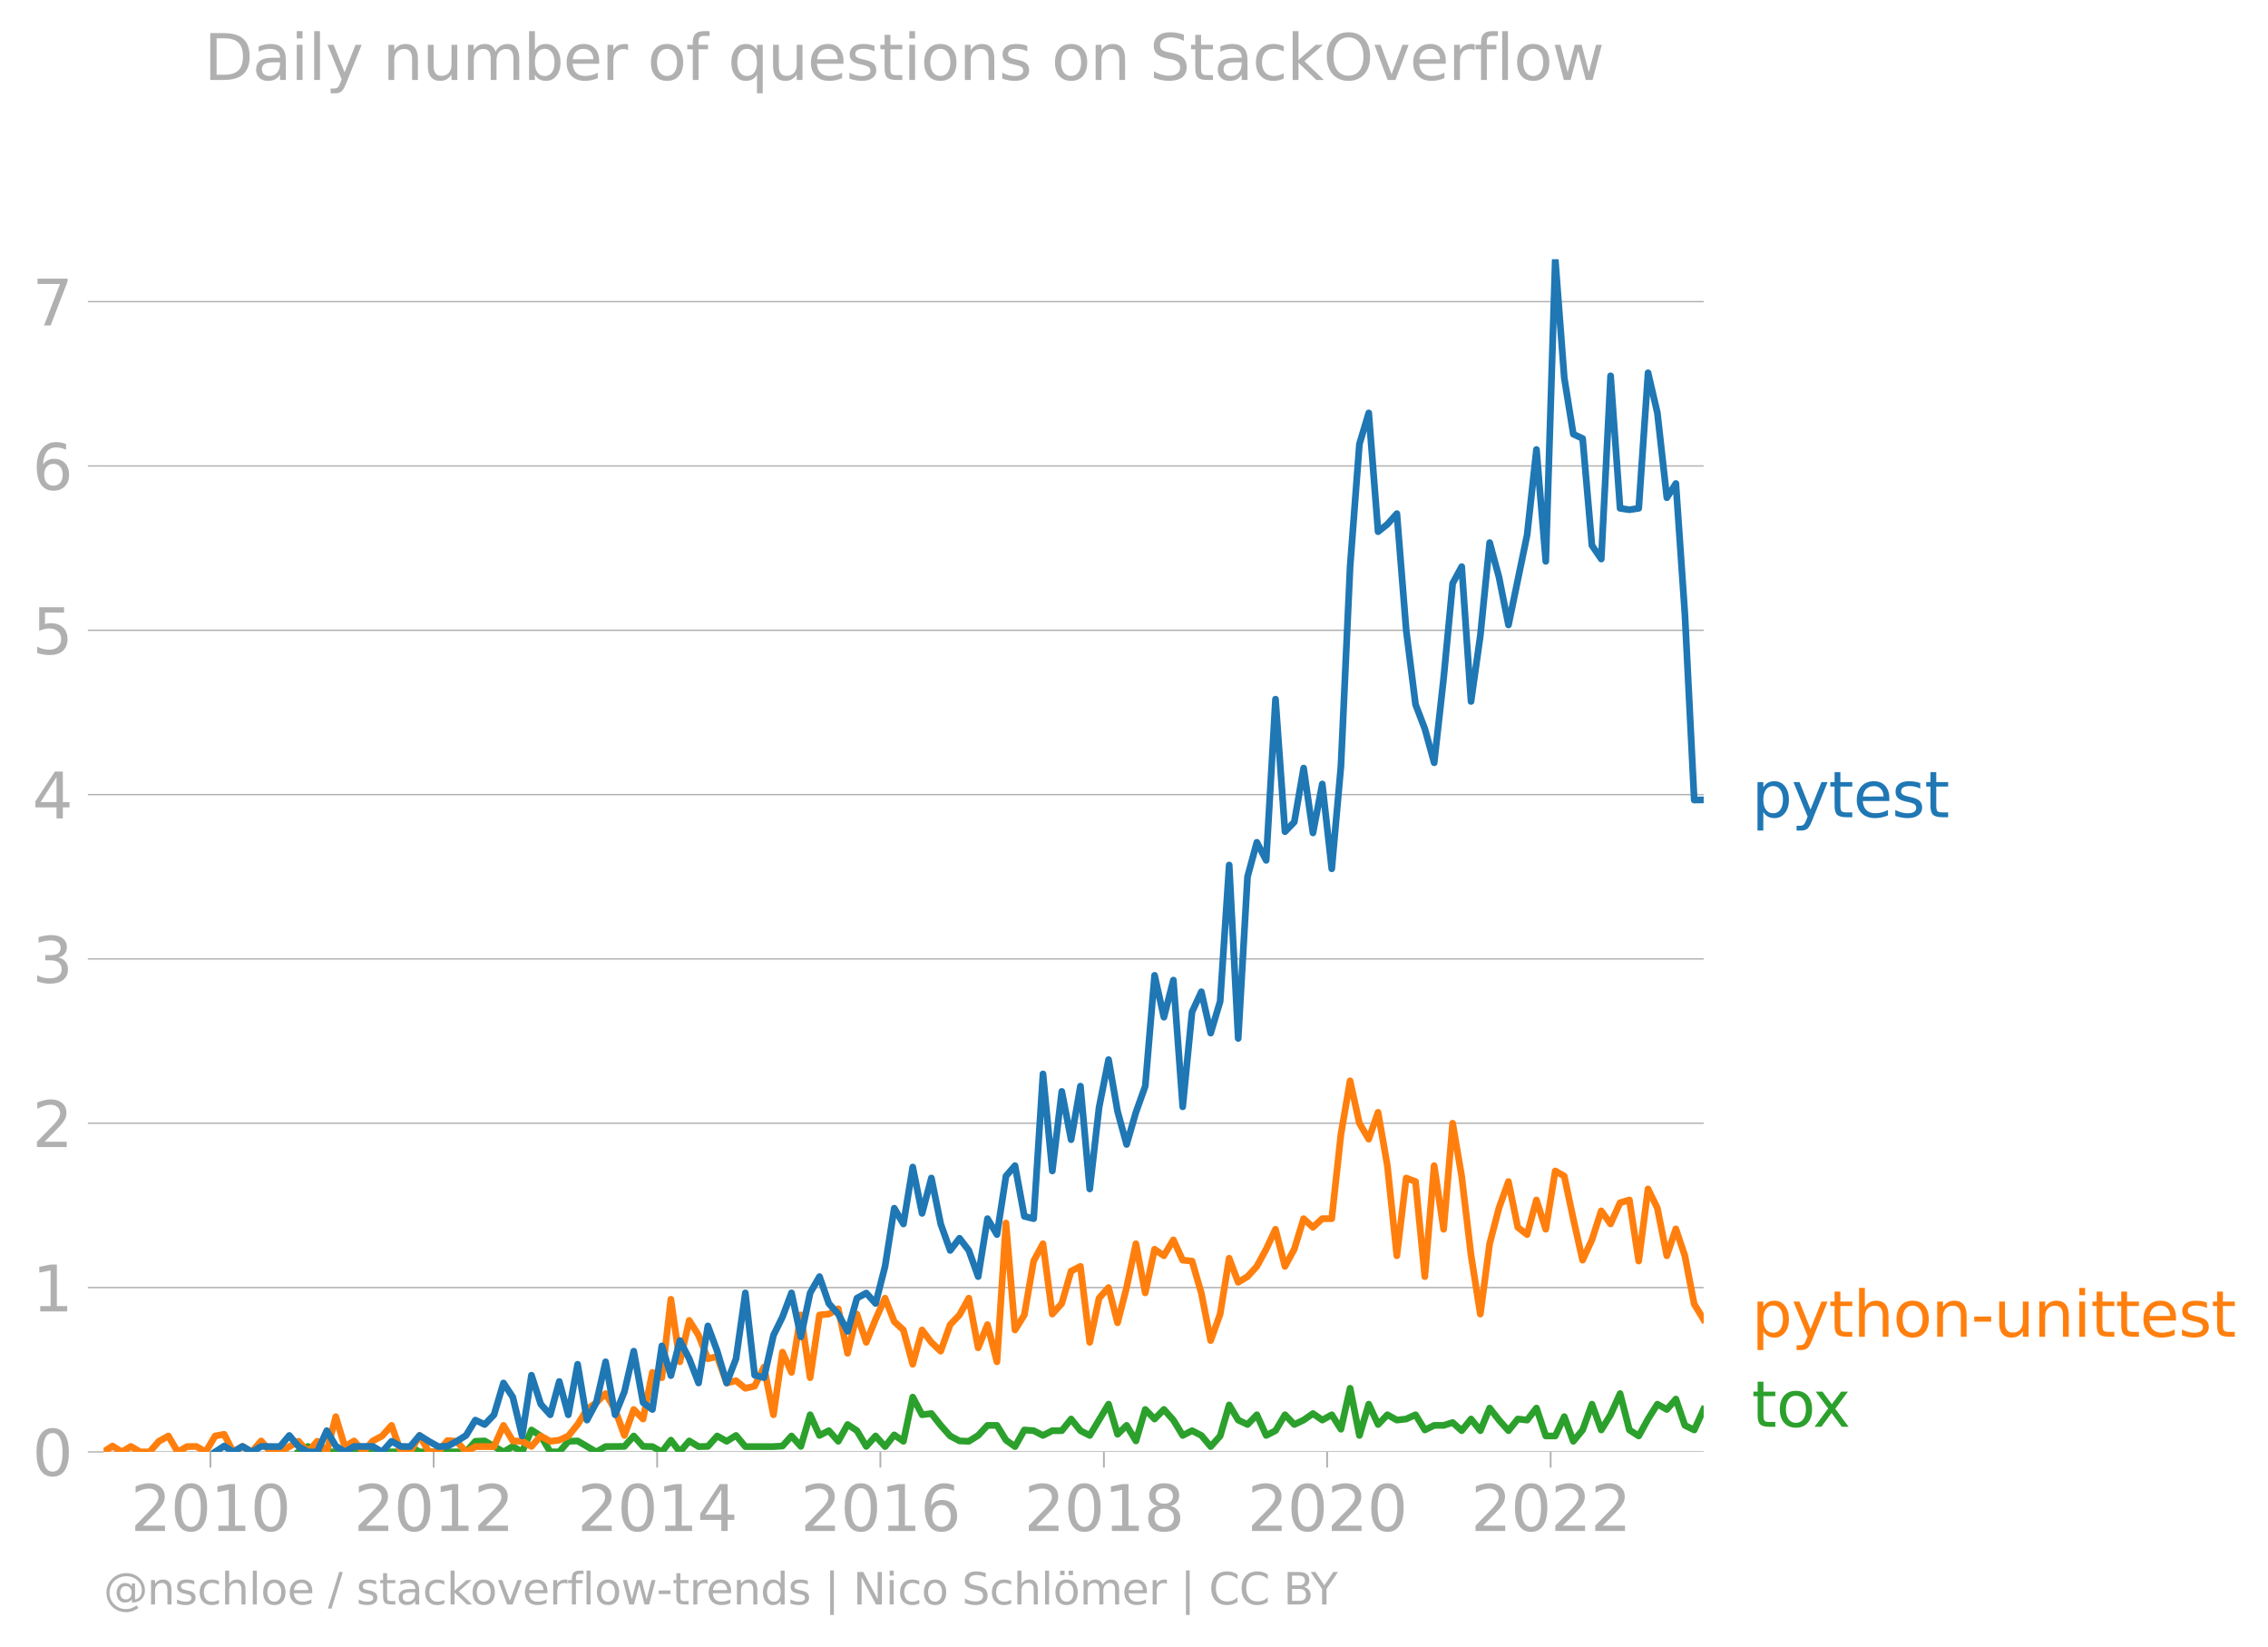 <svg xmlns="http://www.w3.org/2000/svg" xmlns:xlink="http://www.w3.org/1999/xlink" width="674.897" height="489.969" viewBox="0 0 506.173 367.477"><defs><style>*{stroke-linejoin:round;stroke-linecap:butt}</style></defs><g id="figure_1"><path id="patch_1" d="M0 367.477h506.173V0H0v367.477z" style="fill:none"/><g id="axes_1"><path id="patch_2" d="M23.108 323.95h357.12V57.838H23.108V323.95z" style="fill:none"/><g id="matplotlib.axis_1"><g id="xtick_1"><g id="line2d_1"><defs><path id="me8be29e387" d="M0 0v3.5" style="stroke:#b0b0b0;stroke-width:.4"/></defs><use xlink:href="#me8be29e387" x="46.959" y="323.95" style="fill:#b0b0b0;stroke:#b0b0b0;stroke-width:.4"/></g><g id="text_1" style="fill:#b0b0b0" transform="matrix(.14 0 0 -.14 29.144 341.588)"><defs><path id="DejaVuSans-32" d="M1228 531h2203V0H469v531q359 372 979 998 621 627 780 809 303 340 423 576 121 236 121 464 0 372-261 606-261 235-680 235-297 0-627-103-329-103-704-313v638q381 153 712 231 332 78 607 78 725 0 1156-363 431-362 431-968 0-288-108-546-107-257-392-607-78-91-497-524-418-433-1181-1211z" transform="scale(.016)"/><path id="DejaVuSans-30" d="M2034 4250q-487 0-733-480-245-479-245-1442 0-959 245-1439 246-480 733-480 491 0 736 480 246 480 246 1439 0 963-246 1442-245 480-736 480zm0 500q785 0 1199-621 414-620 414-1801 0-1178-414-1799Q2819-91 2034-91q-784 0-1198 620-414 621-414 1799 0 1181 414 1801 414 621 1198 621z" transform="scale(.016)"/><path id="DejaVuSans-31" d="M794 531h1031v3560L703 3866v575l1116 225h631V531h1031V0H794v531z" transform="scale(.016)"/></defs><use xlink:href="#DejaVuSans-32"/><use xlink:href="#DejaVuSans-30" x="63.623"/><use xlink:href="#DejaVuSans-31" x="127.246"/><use xlink:href="#DejaVuSans-30" x="190.869"/></g></g><g id="xtick_2"><use xlink:href="#me8be29e387" id="line2d_2" x="96.777" y="323.95" style="fill:#b0b0b0;stroke:#b0b0b0;stroke-width:.4"/><g id="text_2" style="fill:#b0b0b0" transform="matrix(.14 0 0 -.14 78.962 341.588)"><use xlink:href="#DejaVuSans-32"/><use xlink:href="#DejaVuSans-30" x="63.623"/><use xlink:href="#DejaVuSans-31" x="127.246"/><use xlink:href="#DejaVuSans-32" x="190.869"/></g></g><g id="xtick_3"><use xlink:href="#me8be29e387" id="line2d_3" x="146.663" y="323.95" style="fill:#b0b0b0;stroke:#b0b0b0;stroke-width:.4"/><g id="text_3" style="fill:#b0b0b0" transform="matrix(.14 0 0 -.14 128.848 341.588)"><defs><path id="DejaVuSans-34" d="M2419 4116 825 1625h1594v2491zm-166 550h794V1625h666v-525h-666V0h-628v1100H313v609l1940 2957z" transform="scale(.016)"/></defs><use xlink:href="#DejaVuSans-32"/><use xlink:href="#DejaVuSans-30" x="63.623"/><use xlink:href="#DejaVuSans-31" x="127.246"/><use xlink:href="#DejaVuSans-34" x="190.869"/></g></g><g id="xtick_4"><use xlink:href="#me8be29e387" id="line2d_4" x="196.481" y="323.95" style="fill:#b0b0b0;stroke:#b0b0b0;stroke-width:.4"/><g id="text_4" style="fill:#b0b0b0" transform="matrix(.14 0 0 -.14 178.666 341.588)"><defs><path id="DejaVuSans-36" d="M2113 2584q-425 0-674-291-248-290-248-796 0-503 248-796 249-292 674-292t673 292q248 293 248 796 0 506-248 796-248 291-673 291zm1253 1979v-575q-238 112-480 171-242 60-480 60-625 0-955-422-329-422-376-1275 184 272 462 417 279 145 613 145 703 0 1111-427 408-426 408-1160 0-719-425-1154Q2819-91 2113-91q-810 0-1238 620-428 621-428 1799 0 1106 525 1764t1409 658q238 0 480-47t505-140z" transform="scale(.016)"/></defs><use xlink:href="#DejaVuSans-32"/><use xlink:href="#DejaVuSans-30" x="63.623"/><use xlink:href="#DejaVuSans-31" x="127.246"/><use xlink:href="#DejaVuSans-36" x="190.869"/></g></g><g id="xtick_5"><use xlink:href="#me8be29e387" id="line2d_5" x="246.367" y="323.95" style="fill:#b0b0b0;stroke:#b0b0b0;stroke-width:.4"/><g id="text_5" style="fill:#b0b0b0" transform="matrix(.14 0 0 -.14 228.552 341.588)"><defs><path id="DejaVuSans-38" d="M2034 2216q-450 0-708-241-257-241-257-662 0-422 257-663 258-241 708-241t709 242q260 243 260 662 0 421-258 662-257 241-711 241zm-631 268q-406 100-633 378-226 279-226 679 0 559 398 884 399 325 1092 325 697 0 1094-325t397-884q0-400-227-679-226-278-629-378 456-106 710-416 255-309 255-755 0-679-414-1042Q2806-91 2034-91q-771 0-1186 362-414 363-414 1042 0 446 256 755 257 310 713 416zm-231 997q0-362 226-565 227-203 636-203 407 0 636 203 230 203 230 565 0 363-230 566-229 203-636 203-409 0-636-203-226-203-226-566z" transform="scale(.016)"/></defs><use xlink:href="#DejaVuSans-32"/><use xlink:href="#DejaVuSans-30" x="63.623"/><use xlink:href="#DejaVuSans-31" x="127.246"/><use xlink:href="#DejaVuSans-38" x="190.869"/></g></g><g id="xtick_6"><use xlink:href="#me8be29e387" id="line2d_6" x="296.185" y="323.95" style="fill:#b0b0b0;stroke:#b0b0b0;stroke-width:.4"/><g id="text_6" style="fill:#b0b0b0" transform="matrix(.14 0 0 -.14 278.37 341.588)"><use xlink:href="#DejaVuSans-32"/><use xlink:href="#DejaVuSans-30" x="63.623"/><use xlink:href="#DejaVuSans-32" x="127.246"/><use xlink:href="#DejaVuSans-30" x="190.869"/></g></g><g id="xtick_7"><use xlink:href="#me8be29e387" id="line2d_7" x="346.071" y="323.95" style="fill:#b0b0b0;stroke:#b0b0b0;stroke-width:.4"/><g id="text_7" style="fill:#b0b0b0" transform="matrix(.14 0 0 -.14 328.256 341.588)"><use xlink:href="#DejaVuSans-32"/><use xlink:href="#DejaVuSans-30" x="63.623"/><use xlink:href="#DejaVuSans-32" x="127.246"/><use xlink:href="#DejaVuSans-32" x="190.869"/></g></g></g><g id="matplotlib.axis_2"><g id="ytick_1"><path id="line2d_8" d="M23.108 323.95h357.12" clip-path="url(#p70a37c5d93)" style="fill:none;stroke:#b0b0b0;stroke-width:.3;stroke-linecap:square"/><g id="line2d_9"><defs><path id="mfc14b721f9" d="M0 0h-3.5" style="stroke:#b0b0b0;stroke-width:.3"/></defs><use xlink:href="#mfc14b721f9" x="23.108" y="323.95" style="fill:#b0b0b0;stroke:#b0b0b0;stroke-width:.3"/></g><use xlink:href="#DejaVuSans-30" id="text_8" style="fill:#b0b0b0" transform="matrix(.14 0 0 -.14 7.2 329.269)"/></g><g id="ytick_2"><path id="line2d_10" d="M23.108 287.285h357.12" clip-path="url(#p70a37c5d93)" style="fill:none;stroke:#b0b0b0;stroke-width:.3;stroke-linecap:square"/><use xlink:href="#mfc14b721f9" id="line2d_11" x="23.108" y="287.285" style="fill:#b0b0b0;stroke:#b0b0b0;stroke-width:.3"/><use xlink:href="#DejaVuSans-31" id="text_9" style="fill:#b0b0b0" transform="matrix(.14 0 0 -.14 7.2 292.604)"/></g><g id="ytick_3"><path id="line2d_12" d="M23.108 250.621h357.12" clip-path="url(#p70a37c5d93)" style="fill:none;stroke:#b0b0b0;stroke-width:.3;stroke-linecap:square"/><use xlink:href="#mfc14b721f9" id="line2d_13" x="23.108" y="250.621" style="fill:#b0b0b0;stroke:#b0b0b0;stroke-width:.3"/><use xlink:href="#DejaVuSans-32" id="text_10" style="fill:#b0b0b0" transform="matrix(.14 0 0 -.14 7.2 255.94)"/></g><g id="ytick_4"><path id="line2d_14" d="M23.108 213.957h357.12" clip-path="url(#p70a37c5d93)" style="fill:none;stroke:#b0b0b0;stroke-width:.3;stroke-linecap:square"/><use xlink:href="#mfc14b721f9" id="line2d_15" x="23.108" y="213.957" style="fill:#b0b0b0;stroke:#b0b0b0;stroke-width:.3"/><g id="text_11" style="fill:#b0b0b0" transform="matrix(.14 0 0 -.14 7.2 219.276)"><defs><path id="DejaVuSans-33" d="M2597 2516q453-97 707-404 255-306 255-756 0-690-475-1069Q2609-91 1734-91q-293 0-604 58T488 141v609q262-153 574-231 313-78 654-78 593 0 904 234t311 681q0 413-289 645-289 233-804 233h-544v519h569q465 0 712 186t247 536q0 359-255 551-254 193-729 193-260 0-557-57-297-56-653-174v562q360 100 674 150t592 50q719 0 1137-327 419-326 419-882 0-388-222-655t-631-370z" transform="scale(.016)"/></defs><use xlink:href="#DejaVuSans-33"/></g></g><g id="ytick_5"><path id="line2d_16" d="M23.108 177.293h357.12" clip-path="url(#p70a37c5d93)" style="fill:none;stroke:#b0b0b0;stroke-width:.3;stroke-linecap:square"/><use xlink:href="#mfc14b721f9" id="line2d_17" x="23.108" y="177.293" style="fill:#b0b0b0;stroke:#b0b0b0;stroke-width:.3"/><use xlink:href="#DejaVuSans-34" id="text_12" style="fill:#b0b0b0" transform="matrix(.14 0 0 -.14 7.2 182.611)"/></g><g id="ytick_6"><path id="line2d_18" d="M23.108 140.628h357.12" clip-path="url(#p70a37c5d93)" style="fill:none;stroke:#b0b0b0;stroke-width:.3;stroke-linecap:square"/><use xlink:href="#mfc14b721f9" id="line2d_19" x="23.108" y="140.628" style="fill:#b0b0b0;stroke:#b0b0b0;stroke-width:.3"/><g id="text_13" style="fill:#b0b0b0" transform="matrix(.14 0 0 -.14 7.2 145.947)"><defs><path id="DejaVuSans-35" d="M691 4666h2478v-532H1269V2991q137 47 274 70 138 23 276 23 781 0 1237-428 457-428 457-1159 0-753-469-1171Q2575-91 1722-91q-294 0-599 50Q819 9 494 109v635q281-153 581-228t634-75q541 0 856 284 316 284 316 772 0 487-316 771-315 285-856 285-253 0-505-56-251-56-513-175v2344z" transform="scale(.016)"/></defs><use xlink:href="#DejaVuSans-35"/></g></g><g id="ytick_7"><path id="line2d_20" d="M23.108 103.964h357.12" clip-path="url(#p70a37c5d93)" style="fill:none;stroke:#b0b0b0;stroke-width:.3;stroke-linecap:square"/><use xlink:href="#mfc14b721f9" id="line2d_21" x="23.108" y="103.964" style="fill:#b0b0b0;stroke:#b0b0b0;stroke-width:.3"/><use xlink:href="#DejaVuSans-36" id="text_14" style="fill:#b0b0b0" transform="matrix(.14 0 0 -.14 7.2 109.283)"/></g><g id="ytick_8"><path id="line2d_22" d="M23.108 67.3h357.12" clip-path="url(#p70a37c5d93)" style="fill:none;stroke:#b0b0b0;stroke-width:.3;stroke-linecap:square"/><use xlink:href="#mfc14b721f9" id="line2d_23" x="23.108" y="67.3" style="fill:#b0b0b0;stroke:#b0b0b0;stroke-width:.3"/><g id="text_15" style="fill:#b0b0b0" transform="matrix(.14 0 0 -.14 7.2 72.618)"><defs><path id="DejaVuSans-37" d="M525 4666h3000v-269L1831 0h-659l1594 4134H525v532z" transform="scale(.016)"/></defs><use xlink:href="#DejaVuSans-37"/></g></g></g><path id="line2d_24" d="m66.647 323.95 2.082-1.222 2.08 1.222h18.666l2.081-1.183 2.082 1.183h10.373l2.081-2.366 2.081-.078 4.197 2.444 2.082-1.222 2.081 1.222 2.082-4.889 2.081 1.34 2.116 3.549h2.013l2.013-2.366 2.082-.078 4.162 2.444 2.082-1.183 4.197-.04 2.081-2.325 2.082 2.326 2.081.04 2.116 1.182 2.013-2.62 2.013 2.62 2.082-2.444 2.081 1.261 2.081-.04 2.082-2.325 2.115 1.182 2.082-1.3 2.081 2.483h6.279l2.013-.127 2.013-2.238 2.082 2.326 2.081-7.057 2.081 4.612 2.082-1.064 2.115 2.365 2.082-3.745 2.081 1.38 2.082 3.509 2.081-2.326 2.116 2.365 2.047-2.61 2.047 1.427 2.082-9.856 2.081 3.943 2.082-.276 2.081 2.641 2.116 2.366 2.081 1.104 2.082.078 2.081-1.3 2.081-2.248h2.116l2.013 3.295 2.013 1.436 2.082-3.706 2.081.158 2.082 1.064 2.081-1.064h2.116l2.081-2.602 2.082 2.602 2.081 1.064 4.197-6.978 2.013 6.716 2.013-1.985 2.082 3.47 2.081-7.018 2.082 2.129 2.081-2.129 2.116 2.365 2.081 3.43 2.082-1.064 2.081 1.064 2.081 2.484 2.116-2.365 2.013-6.928 2.013 3.38 2.082.985 2.081-2.168 2.082 4.612 2.081-1.064 2.116-3.548 2.081 2.168 2.082-.986 2.081-1.458 2.081 1.458 2.116-1.182 2.047 3.222 2.048-9.136 2.081 10.526 2.081-6.978 2.082 4.534 2.081-2.168 2.116 1.182 2.081-.236 2.082-.946 2.081 3.39 2.082-1.025h2.115l2.013-.633 2.014 1.816 2.081-2.602 2.081 2.602 2.082-5.046 2.081 2.68 2.116 2.366 2.081-2.602 2.082.236 2.081-2.68 2.082 6.229h2.115l2.013-4.309 2.014 5.491 2.081-2.523 2.081-5.756 2.082 5.756 2.081-3.39 2.116-4.731 2.081 8.121 2.082 1.34 2.081-3.784 2.082-3.312 2.115 1.183 2.013-2.323 2.014 5.871 2.081 1.025 2.082-4.573h0" clip-path="url(#p70a37c5d93)" style="fill:none;stroke:#2ca02c;stroke-width:1.5;stroke-linecap:square"/><path id="line2d_25" d="m23.108 323.95 2.013-1.31 2.013 1.31 2.081-1.222 2.082 1.222h2.081l2.082-2.366 2.115-1.182 2.082 3.548 2.081-1.183 2.082-.04 2.08 1.223 2.117-3.548 2.013-.38 2.013 3.928 2.081-1.222 2.082 1.222 2.081-2.444 2.082 2.444h2.115l4.163-2.366 2.082 2.366 2.08-2.366 2.117 2.366 2.013-7.857 2.013 6.674 2.081-1.261 2.082 2.444 2.081-2.444 2.082-1.104 2.115-2.366 2.082 5.914h2.081l2.082-3.667 2.08 3.667h2.117l2.047-2.529 2.047.163 2.082 2.366 2.081-1.183h4.163l2.115-4.73 2.082 3.469 2.081.078 2.082 1.144 2.081-2.326 2.116 1.182 2.013-.253 2.013-.93 2.082-2.562 2.081-3.35 2.081-1.538 2.082-2.011 2.115 3.548 2.082 5.795 2.081-5.795 2.082 2.129 2.081-10.408 2.116 1.183 2.013-17.488 2.013 13.94 2.082-9.226 2.081 3.312 2.081 5.243 2.082-.512 2.115 5.913 2.082-.512 2.081 1.695 2.082-.473 2.081-4.258 2.116 10.645 2.013-13.982 2.013 4.52 2.082-12.813 2.081 13.996 2.081-13.996 2.082-.197 2.115-1.183 2.082 9.935 2.081-8.752 2.082 6.308 2.081-5.125 2.116-4.731 2.047 5.22 2.047 1.876 2.082 7.649 2.081-7.649 2.082 2.76 2.081 1.971 2.116-5.913 2.081-2.169 2.082-3.745 2.081 11.078 2.081-5.164 2.116 8.279 2.013-30.962 2.013 23.865 2.082-3.35 2.081-12.025 2.082-3.864 2.081 15.691 2.116-2.365 2.081-7.215 2.082-1.064 2.081 16.952 2.081-9.856 2.116-2.366 2.013 7.857 2.013-7.857 2.082-9.777 2.081 10.96 2.082-9.738 2.081 1.46 2.116-3.549 2.081 4.534 2.082.197 2.081 7.136 2.081 10.605 2.116-5.914 2.013-12.46 2.013 5.364 2.082-1.262 2.081-2.286 2.082-3.825 2.081-4.454 2.116 8.279 2.081-3.825 2.082-6.82 2.081 1.932 2.081-1.932h2.116l2.047-18.76 2.048-11.99 2.081 9.461 2.081 3.548 2.082-5.992 2.081 11.906 2.116 20.106 2.081-17.346 2.082.788 2.081 21.21 2.082-24.758 2.115 14.193 2.013-23.655 2.014 11.827 2.081 17.505 2.081 13.246 2.082-15.69 2.081-7.964 2.116-5.914 2.081 10.21 2.082 1.617 2.081-7.727 2.082 6.545 2.115-13.01 2.013 1.14 2.014 9.504 2.081 9.265 2.081-4.534 2.082-6.466 2.081 2.918 2.116-4.731 2.081-.63 2.082 13.64 2.081-16.085 2.082 4.258 2.115 10.644 2.013-5.998 2.014 5.998 2.081 10.763 2.082 3.43h0" clip-path="url(#p70a37c5d93)" style="fill:none;stroke:#ff7f0e;stroke-width:1.5;stroke-linecap:square"/><path id="line2d_26" d="m48.017 323.95 2.013-1.31 2.013 1.31 2.081-1.222 2.082 1.222 2.081-1.222 4.197.04 2.082-2.485 2.081 2.484 2.082 1.183h2.08l2.117-4.731 2.013 3.421 2.013 1.31 2.081-1.222h4.163l2.082 1.222 2.115-2.366 2.082 1.144 2.081.04 2.082-2.485 2.08 1.301 2.117 1.183 2.047-.081 2.047-1.102 2.082-1.3 2.081-3.43 2.081.985 2.082-2.168 2.115-7.097 2.082 3.154 2.081 8.674 2.082-13.562 2.081 6.465 2.116 2.366 2.013-7.434 2.013 7.434 2.082-11.275L131 316.853l2.081-3.902 2.082-9.107 2.115 11.827 2.082-5.165 2.081-9.028 2.082 11.473 2.081 1.537 2.116-14.193 2.013 6.632 2.013-7.814 2.082 4.06 2.081 5.401 2.081-12.733 2.082 5.637 2.115 7.096 2.082-5.4 2.081-14.706 2.082 18.372 2.081.552 2.116-9.462 2.013-4.097 2.013-5.365 2.082 9.817 2.081-9.817 2.081-3.627 2.082 5.993 2.115 2.365 2.082 3.864 2.081-7.412 2.082-1.143 2.081 2.326 2.116-8.28 2.047-12.969 2.047 3.508 2.082-12.695 2.081 10.33 2.082-7.885 2.081 10.25 2.116 5.913 2.081-2.72 2.082 2.72 2.081 5.835 2.081-12.93 2.116 3.547 2.013-13.052 2.013-2.323 2.082 11.315 2.081.512 2.082-32.288 2.081 21.644 2.116-17.741 2.081 10.763 2.082-11.946 2.081 22.945 2.081-18.214 2.116-10.644 2.013 11.573 2.013 7.35 2.082-7.175 2.081-5.835 2.082-24.719 2.081 9.344 2.116-8.28 2.081 28.268 2.082-21.17 2.081-4.495 2.081 9.225 2.116-7.096 2.013-30.413 2.013 38.692 2.082-36.073 2.081-7.688 2.082 4.021 2.081-35.954 2.116 29.568 2.081-2.169 2.082-12.024 2.081 14.469 2.081-10.92 2.116 18.923 2.047-22.88 2.048-44.535 2.081-27.36 2.081-6.94 2.082 26.494 2.081-1.656 2.116-2.366 2.081 26.02 2.082 16.558 2.081 5.44 2.082 7.57 2.115-18.923 2.013-21.12 2.014-3.717 2.081 30.08 2.081-14.705 2.082-20.737 2.081 7.727 2.116 10.644 4.163-20.106 2.081-19.042 2.082 24.956 2.115-67.415 2.013 26.484 2.014 12.546 2.081.985 2.081 23.852 2.082 3.035 2.081-40.882 2.116 29.568 2.081.315 2.082-.315 2.081-30.239 2.082 8.95 2.115 18.923 2.013-3.168 2.014 29.188 2.081 41.435 2.082-.04h0" clip-path="url(#p70a37c5d93)" style="fill:none;stroke:#1f77b4;stroke-width:1.5;stroke-linecap:square"/><g id="text_16" style="fill:#1f77b4" transform="matrix(.14 0 0 -.14 390.941 182.338)"><defs><path id="DejaVuSans-70" d="M1159 525v-1856H581v4831h578v-531q182 312 458 463 277 152 661 152 638 0 1036-506 399-506 399-1331T3314 415Q2916-91 2278-91q-384 0-661 152-276 152-458 464zm1957 1222q0 634-261 995t-717 361q-457 0-718-361t-261-995q0-634 261-995t718-361q456 0 717 361t261 995z" transform="scale(.016)"/><path id="DejaVuSans-79" d="M2059-325q-243-625-475-815-231-191-618-191H506v481h338q237 0 368 113 132 112 291 531l103 262L191 3500h609L1894 763l1094 2737h609L2059-325z" transform="scale(.016)"/><path id="DejaVuSans-74" d="M1172 4494v-994h1184v-447H1172V1153q0-428 117-550t477-122h590V0h-590q-666 0-919 248-253 249-253 905v1900H172v447h422v994h578z" transform="scale(.016)"/><path id="DejaVuSans-65" d="M3597 1894v-281H953q38-594 358-905t892-311q331 0 642 81t618 244V178Q3153 47 2828-22t-659-69q-838 0-1327 487-489 488-489 1320 0 859 464 1363 464 505 1252 505 706 0 1117-455 411-454 411-1235zm-575 169q-6 471-264 752-258 282-683 282-481 0-770-272t-333-766l2050 4z" transform="scale(.016)"/><path id="DejaVuSans-73" d="M2834 3397v-544q-243 125-506 187-262 63-544 63-428 0-642-131t-214-394q0-200 153-314t616-217l197-44q612-131 870-370t258-667q0-488-386-773Q2250-91 1575-91q-281 0-586 55T347 128v594q319-166 628-249 309-82 613-82 406 0 624 139 219 139 219 392 0 234-158 359-157 125-692 241l-200 47q-534 112-772 345-237 233-237 639 0 494 350 762 350 269 994 269 318 0 599-47 282-46 519-140z" transform="scale(.016)"/></defs><use xlink:href="#DejaVuSans-70"/><use xlink:href="#DejaVuSans-79" x="63.477"/><use xlink:href="#DejaVuSans-74" x="122.656"/><use xlink:href="#DejaVuSans-65" x="161.865"/><use xlink:href="#DejaVuSans-73" x="223.389"/><use xlink:href="#DejaVuSans-74" x="275.488"/></g><g id="text_17" style="fill:#ff7f0e" transform="matrix(.14 0 0 -.14 390.941 298.245)"><defs><path id="DejaVuSans-68" d="M3513 2113V0h-575v2094q0 497-194 743-194 247-581 247-466 0-735-297-269-296-269-809V0H581v4863h578V2956q207 316 486 472 280 156 646 156 603 0 912-373 310-373 310-1098z" transform="scale(.016)"/><path id="DejaVuSans-6f" d="M1959 3097q-462 0-731-361t-269-989q0-628 267-989 268-361 733-361 460 0 728 362 269 363 269 988 0 622-269 986-268 364-728 364zm0 487q750 0 1178-488 429-487 429-1349 0-859-429-1349Q2709-91 1959-91q-753 0-1180 489-426 490-426 1349 0 862 426 1349 427 488 1180 488z" transform="scale(.016)"/><path id="DejaVuSans-6e" d="M3513 2113V0h-575v2094q0 497-194 743-194 247-581 247-466 0-735-297-269-296-269-809V0H581v3500h578v-544q207 316 486 472 280 156 646 156 603 0 912-373 310-373 310-1098z" transform="scale(.016)"/><path id="DejaVuSans-2d" d="M313 2009h1684v-512H313v512z" transform="scale(.016)"/><path id="DejaVuSans-75" d="M544 1381v2119h575V1403q0-497 193-746 194-248 582-248 465 0 735 297 271 297 271 810v1984h575V0h-575v538q-209-319-486-474-276-155-642-155-603 0-916 375-312 375-312 1097zm1447 2203z" transform="scale(.016)"/><path id="DejaVuSans-69" d="M603 3500h575V0H603v3500zm0 1363h575v-729H603v729z" transform="scale(.016)"/></defs><use xlink:href="#DejaVuSans-70"/><use xlink:href="#DejaVuSans-79" x="63.477"/><use xlink:href="#DejaVuSans-74" x="122.656"/><use xlink:href="#DejaVuSans-68" x="161.865"/><use xlink:href="#DejaVuSans-6f" x="225.244"/><use xlink:href="#DejaVuSans-6e" x="286.426"/><use xlink:href="#DejaVuSans-2d" x="349.805"/><use xlink:href="#DejaVuSans-75" x="385.889"/><use xlink:href="#DejaVuSans-6e" x="449.268"/><use xlink:href="#DejaVuSans-69" x="512.646"/><use xlink:href="#DejaVuSans-74" x="540.43"/><use xlink:href="#DejaVuSans-74" x="579.639"/><use xlink:href="#DejaVuSans-65" x="618.848"/><use xlink:href="#DejaVuSans-73" x="680.371"/><use xlink:href="#DejaVuSans-74" x="732.471"/></g><g id="text_18" style="fill:#2ca02c" transform="matrix(.14 0 0 -.14 390.941 318.351)"><defs><path id="DejaVuSans-78" d="M3513 3500 2247 1797 3578 0h-678L1881 1375 863 0H184l1360 1831L300 3500h678l928-1247 928 1247h679z" transform="scale(.016)"/></defs><use xlink:href="#DejaVuSans-74"/><use xlink:href="#DejaVuSans-6f" x="39.209"/><use xlink:href="#DejaVuSans-78" x="97.266"/></g><g id="text_19" style="fill:#b0b0b0" transform="matrix(.097 0 0 -.097 23.108 357.986)"><defs><path id="DejaVuSans-40" d="M2381 1678q0-447 222-702 222-254 610-254 384 0 604 256 221 256 221 700 0 438-225 695-225 258-607 258-378 0-602-256-223-256-223-697zm1703-934q-187-241-429-355t-564-114q-538 0-874 389t-336 1014q0 625 337 1015 338 391 873 391 322 0 565-117 244-117 428-354v409h447V722q457 69 714 417 258 349 258 902 0 334-99 628-98 294-298 544-325 409-792 626t-1017 217q-384 0-738-102-353-101-653-301-490-319-767-836-276-517-276-1120 0-497 179-932 180-434 521-765 328-325 759-495 431-171 922-171 403 0 792 136t714 389l281-347q-390-303-851-464t-936-161q-578 0-1091 205-512 205-912 595Q841 78 631 592q-209 514-209 1105 0 569 212 1084 213 516 607 907 403 396 931 607t1119 211q662 0 1229-272 568-271 952-771 234-307 357-666 124-359 124-744 0-822-497-1297T4084 263v481z" transform="scale(.016)"/><path id="DejaVuSans-63" d="M3122 3366v-538q-244 135-489 202t-495 67q-560 0-870-355-309-354-309-995t309-996q310-354 870-354 250 0 495 67t489 202V134Q2881 22 2623-34q-257-57-548-57-791 0-1257 497-465 497-465 1341 0 856 470 1346 471 491 1290 491 265 0 518-55 253-54 491-163z" transform="scale(.016)"/><path id="DejaVuSans-6c" d="M603 4863h575V0H603v4863z" transform="scale(.016)"/><path id="DejaVuSans-2f" d="M1625 4666h531L531-594H0l1625 5260z" transform="scale(.016)"/><path id="DejaVuSans-61" d="M2194 1759q-697 0-966-159t-269-544q0-306 202-486 202-179 548-179 479 0 768 339t289 901v128h-572zm1147 238V0h-575v531q-197-318-491-470T1556-91q-537 0-855 302-317 302-317 808 0 590 395 890 396 300 1180 300h807v57q0 397-261 614t-733 217q-300 0-585-72-284-72-546-216v532q315 122 612 182 297 61 578 61 760 0 1135-394 375-393 375-1193z" transform="scale(.016)"/><path id="DejaVuSans-6b" d="M581 4863h578V1991l1716 1509h734L1753 1863 3688 0h-750L1159 1709V0H581v4863z" transform="scale(.016)"/><path id="DejaVuSans-76" d="M191 3500h609L1894 563l1094 2937h609L2284 0h-781L191 3500z" transform="scale(.016)"/><path id="DejaVuSans-72" d="M2631 2963q-97 56-211 82-114 27-251 27-488 0-749-317t-261-911V0H581v3500h578v-544q182 319 472 473 291 155 707 155 59 0 131-8 72-7 159-23l3-590z" transform="scale(.016)"/><path id="DejaVuSans-66" d="M2375 4863v-479h-550q-309 0-430-125-120-125-120-450v-309h947v-447h-947V0H697v3053H147v447h550v244q0 584 272 851 272 268 862 268h544z" transform="scale(.016)"/><path id="DejaVuSans-77" d="M269 3500h575l719-2731 715 2731h678l719-2731 716 2731h575L4050 0h-678l-753 2869L1863 0h-679L269 3500z" transform="scale(.016)"/><path id="DejaVuSans-64" d="M2906 2969v1894h575V0h-575v525q-181-312-458-464-276-152-664-152-634 0-1033 506-398 507-398 1332t398 1331q399 506 1033 506 388 0 664-152 277-151 458-463zM947 1747q0-634 261-995t717-361q456 0 718 361 263 361 263 995t-263 995q-262 361-718 361t-717-361q-261-361-261-995z" transform="scale(.016)"/><path id="DejaVuSans-7c" d="M1344 4891v-6400H813v6400h531z" transform="scale(.016)"/><path id="DejaVuSans-4e" d="M628 4666h850L3547 763v3903h612V0h-850L1241 3903V0H628v4666z" transform="scale(.016)"/><path id="DejaVuSans-53" d="M3425 4513v-616q-359 172-678 256-319 85-616 85-515 0-795-200t-280-569q0-310 186-468 186-157 705-254l381-78q706-135 1042-474t336-907q0-679-455-1029Q2797-91 1919-91q-331 0-705 75-373 75-773 222v650q384-215 753-325 369-109 725-109 540 0 834 212 294 213 294 607 0 343-211 537t-692 291l-385 75q-706 140-1022 440-315 300-315 835 0 619 436 975t1201 356q329 0 669-60 341-59 697-177z" transform="scale(.016)"/><path id="DejaVuSans-f6" d="M1959 3097q-462 0-731-361t-269-989q0-628 267-989 268-361 733-361 460 0 728 362 269 363 269 988 0 622-269 986-268 364-728 364zm0 487q750 0 1178-488 429-487 429-1349 0-859-429-1349Q2709-91 1959-91q-753 0-1180 489-426 490-426 1349 0 862 426 1349 427 488 1180 488zm295 1266h634v-631h-634v631zm-1222 0h634v-631h-634v631z" transform="scale(.016)"/><path id="DejaVuSans-6d" d="M3328 2828q216 388 516 572t706 184q547 0 844-383 297-382 297-1088V0h-578v2094q0 503-179 746-178 244-543 244-447 0-707-297-259-296-259-809V0h-578v2094q0 506-178 748t-550 242q-441 0-701-298-259-298-259-808V0H581v3500h578v-544q197 322 472 475t653 153q382 0 649-194 267-193 395-562z" transform="scale(.016)"/><path id="DejaVuSans-43" d="M4122 4306v-665q-319 297-680 443-361 147-767 147-800 0-1225-489t-425-1414q0-922 425-1411t1225-489q406 0 767 147t680 444V359q-331-225-702-338-370-112-782-112-1060 0-1670 648-609 649-609 1771 0 1125 609 1773 610 649 1670 649 418 0 788-111 371-111 696-333z" transform="scale(.016)"/><path id="DejaVuSans-42" d="M1259 2228V519h1013q509 0 754 211 246 211 246 645 0 438-246 645-245 208-754 208H1259zm0 1919V2741h935q462 0 688 173 227 174 227 530 0 353-227 528-226 175-688 175h-935zm-631 519h1613q722 0 1112-300 391-300 391-853 0-429-200-682t-588-315q466-100 724-418 258-317 258-792 0-625-425-966Q3088 0 2303 0H628v4666z" transform="scale(.016)"/><path id="DejaVuSans-59" d="M-13 4666h679l1293-1919 1285 1919h678L2272 2222V0h-634v2222L-13 4666z" transform="scale(.016)"/></defs><use xlink:href="#DejaVuSans-40"/><use xlink:href="#DejaVuSans-6e" x="100"/><use xlink:href="#DejaVuSans-73" x="163.379"/><use xlink:href="#DejaVuSans-63" x="215.479"/><use xlink:href="#DejaVuSans-68" x="270.459"/><use xlink:href="#DejaVuSans-6c" x="333.838"/><use xlink:href="#DejaVuSans-6f" x="361.621"/><use xlink:href="#DejaVuSans-65" x="422.803"/><use xlink:href="#DejaVuSans-20" x="484.326"/><use xlink:href="#DejaVuSans-2f" x="516.113"/><use xlink:href="#DejaVuSans-20" x="549.805"/><use xlink:href="#DejaVuSans-73" x="581.592"/><use xlink:href="#DejaVuSans-74" x="633.691"/><use xlink:href="#DejaVuSans-61" x="672.9"/><use xlink:href="#DejaVuSans-63" x="734.18"/><use xlink:href="#DejaVuSans-6b" x="789.16"/><use xlink:href="#DejaVuSans-6f" x="843.445"/><use xlink:href="#DejaVuSans-76" x="904.627"/><use xlink:href="#DejaVuSans-65" x="963.807"/><use xlink:href="#DejaVuSans-72" x="1025.33"/><use xlink:href="#DejaVuSans-66" x="1066.443"/><use xlink:href="#DejaVuSans-6c" x="1101.648"/><use xlink:href="#DejaVuSans-6f" x="1129.432"/><use xlink:href="#DejaVuSans-77" x="1190.613"/><use xlink:href="#DejaVuSans-2d" x="1272.4"/><use xlink:href="#DejaVuSans-74" x="1308.484"/><use xlink:href="#DejaVuSans-72" x="1347.693"/><use xlink:href="#DejaVuSans-65" x="1386.557"/><use xlink:href="#DejaVuSans-6e" x="1448.08"/><use xlink:href="#DejaVuSans-64" x="1511.459"/><use xlink:href="#DejaVuSans-73" x="1574.936"/><use xlink:href="#DejaVuSans-20" x="1627.035"/><use xlink:href="#DejaVuSans-7c" x="1658.822"/><use xlink:href="#DejaVuSans-20" x="1692.514"/><use xlink:href="#DejaVuSans-4e" x="1724.301"/><use xlink:href="#DejaVuSans-69" x="1799.105"/><use xlink:href="#DejaVuSans-63" x="1826.889"/><use xlink:href="#DejaVuSans-6f" x="1881.869"/><use xlink:href="#DejaVuSans-20" x="1943.051"/><use xlink:href="#DejaVuSans-53" x="1974.838"/><use xlink:href="#DejaVuSans-63" x="2038.314"/><use xlink:href="#DejaVuSans-68" x="2093.295"/><use xlink:href="#DejaVuSans-6c" x="2156.674"/><use xlink:href="#DejaVuSans-f6" x="2184.457"/><use xlink:href="#DejaVuSans-6d" x="2245.639"/><use xlink:href="#DejaVuSans-65" x="2343.051"/><use xlink:href="#DejaVuSans-72" x="2404.574"/><use xlink:href="#DejaVuSans-20" x="2445.688"/><use xlink:href="#DejaVuSans-7c" x="2477.475"/><use xlink:href="#DejaVuSans-20" x="2511.166"/><use xlink:href="#DejaVuSans-43" x="2542.953"/><use xlink:href="#DejaVuSans-43" x="2612.777"/><use xlink:href="#DejaVuSans-20" x="2682.602"/><use xlink:href="#DejaVuSans-42" x="2714.389"/><use xlink:href="#DejaVuSans-59" x="2777.492"/></g><g id="text_20" style="fill:#b0b0b0" transform="matrix(.14 0 0 -.14 45.522 17.838)"><defs><path id="DejaVuSans-44" d="M1259 4147V519h763q966 0 1414 437 448 438 448 1382 0 937-448 1373t-1414 436h-763zm-631 519h1297q1356 0 1990-564 635-564 635-1764 0-1207-638-1773Q3275 0 1925 0H628v4666z" transform="scale(.016)"/><path id="DejaVuSans-62" d="M3116 1747q0 634-261 995t-717 361q-457 0-718-361t-261-995q0-634 261-995t718-361q456 0 717 361t261 995zM1159 2969q182 312 458 463 277 152 661 152 638 0 1036-506 399-506 399-1331T3314 415Q2916-91 2278-91q-384 0-661 152-276 152-458 464V0H581v4863h578V2969z" transform="scale(.016)"/><path id="DejaVuSans-71" d="M947 1747q0-634 261-995t717-361q456 0 718 361 263 361 263 995t-263 995q-262 361-718 361t-717-361q-261-361-261-995zM2906 525q-181-312-458-464-276-152-664-152-634 0-1033 506-398 507-398 1332t398 1331q399 506 1033 506 388 0 664-152 277-151 458-463v531h575v-4831h-575V525z" transform="scale(.016)"/><path id="DejaVuSans-4f" d="M2522 4238q-688 0-1093-513-404-512-404-1397 0-881 404-1394 405-512 1093-512 687 0 1089 512 402 513 402 1394 0 885-402 1397-402 513-1089 513zm0 512q981 0 1568-658 588-658 588-1764 0-1103-588-1761Q3503-91 2522-91q-984 0-1574 656-589 657-589 1763t589 1764q590 658 1574 658z" transform="scale(.016)"/></defs><use xlink:href="#DejaVuSans-44"/><use xlink:href="#DejaVuSans-61" x="77.002"/><use xlink:href="#DejaVuSans-69" x="138.281"/><use xlink:href="#DejaVuSans-6c" x="166.064"/><use xlink:href="#DejaVuSans-79" x="193.848"/><use xlink:href="#DejaVuSans-20" x="253.027"/><use xlink:href="#DejaVuSans-6e" x="284.814"/><use xlink:href="#DejaVuSans-75" x="348.193"/><use xlink:href="#DejaVuSans-6d" x="411.572"/><use xlink:href="#DejaVuSans-62" x="508.984"/><use xlink:href="#DejaVuSans-65" x="572.461"/><use xlink:href="#DejaVuSans-72" x="633.984"/><use xlink:href="#DejaVuSans-20" x="675.098"/><use xlink:href="#DejaVuSans-6f" x="706.885"/><use xlink:href="#DejaVuSans-66" x="768.066"/><use xlink:href="#DejaVuSans-20" x="803.271"/><use xlink:href="#DejaVuSans-71" x="835.059"/><use xlink:href="#DejaVuSans-75" x="898.535"/><use xlink:href="#DejaVuSans-65" x="961.914"/><use xlink:href="#DejaVuSans-73" x="1023.438"/><use xlink:href="#DejaVuSans-74" x="1075.537"/><use xlink:href="#DejaVuSans-69" x="1114.746"/><use xlink:href="#DejaVuSans-6f" x="1142.529"/><use xlink:href="#DejaVuSans-6e" x="1203.711"/><use xlink:href="#DejaVuSans-73" x="1267.09"/><use xlink:href="#DejaVuSans-20" x="1319.189"/><use xlink:href="#DejaVuSans-6f" x="1350.977"/><use xlink:href="#DejaVuSans-6e" x="1412.158"/><use xlink:href="#DejaVuSans-20" x="1475.537"/><use xlink:href="#DejaVuSans-53" x="1507.324"/><use xlink:href="#DejaVuSans-74" x="1570.801"/><use xlink:href="#DejaVuSans-61" x="1610.01"/><use xlink:href="#DejaVuSans-63" x="1671.289"/><use xlink:href="#DejaVuSans-6b" x="1726.27"/><use xlink:href="#DejaVuSans-4f" x="1784.18"/><use xlink:href="#DejaVuSans-76" x="1862.891"/><use xlink:href="#DejaVuSans-65" x="1922.07"/><use xlink:href="#DejaVuSans-72" x="1983.594"/><use xlink:href="#DejaVuSans-66" x="2024.707"/><use xlink:href="#DejaVuSans-6c" x="2059.912"/><use xlink:href="#DejaVuSans-6f" x="2087.695"/><use xlink:href="#DejaVuSans-77" x="2148.877"/></g></g></g><defs><clipPath id="p70a37c5d93"><path d="M23.108 57.838h357.12V323.95H23.108z"/></clipPath></defs></svg>